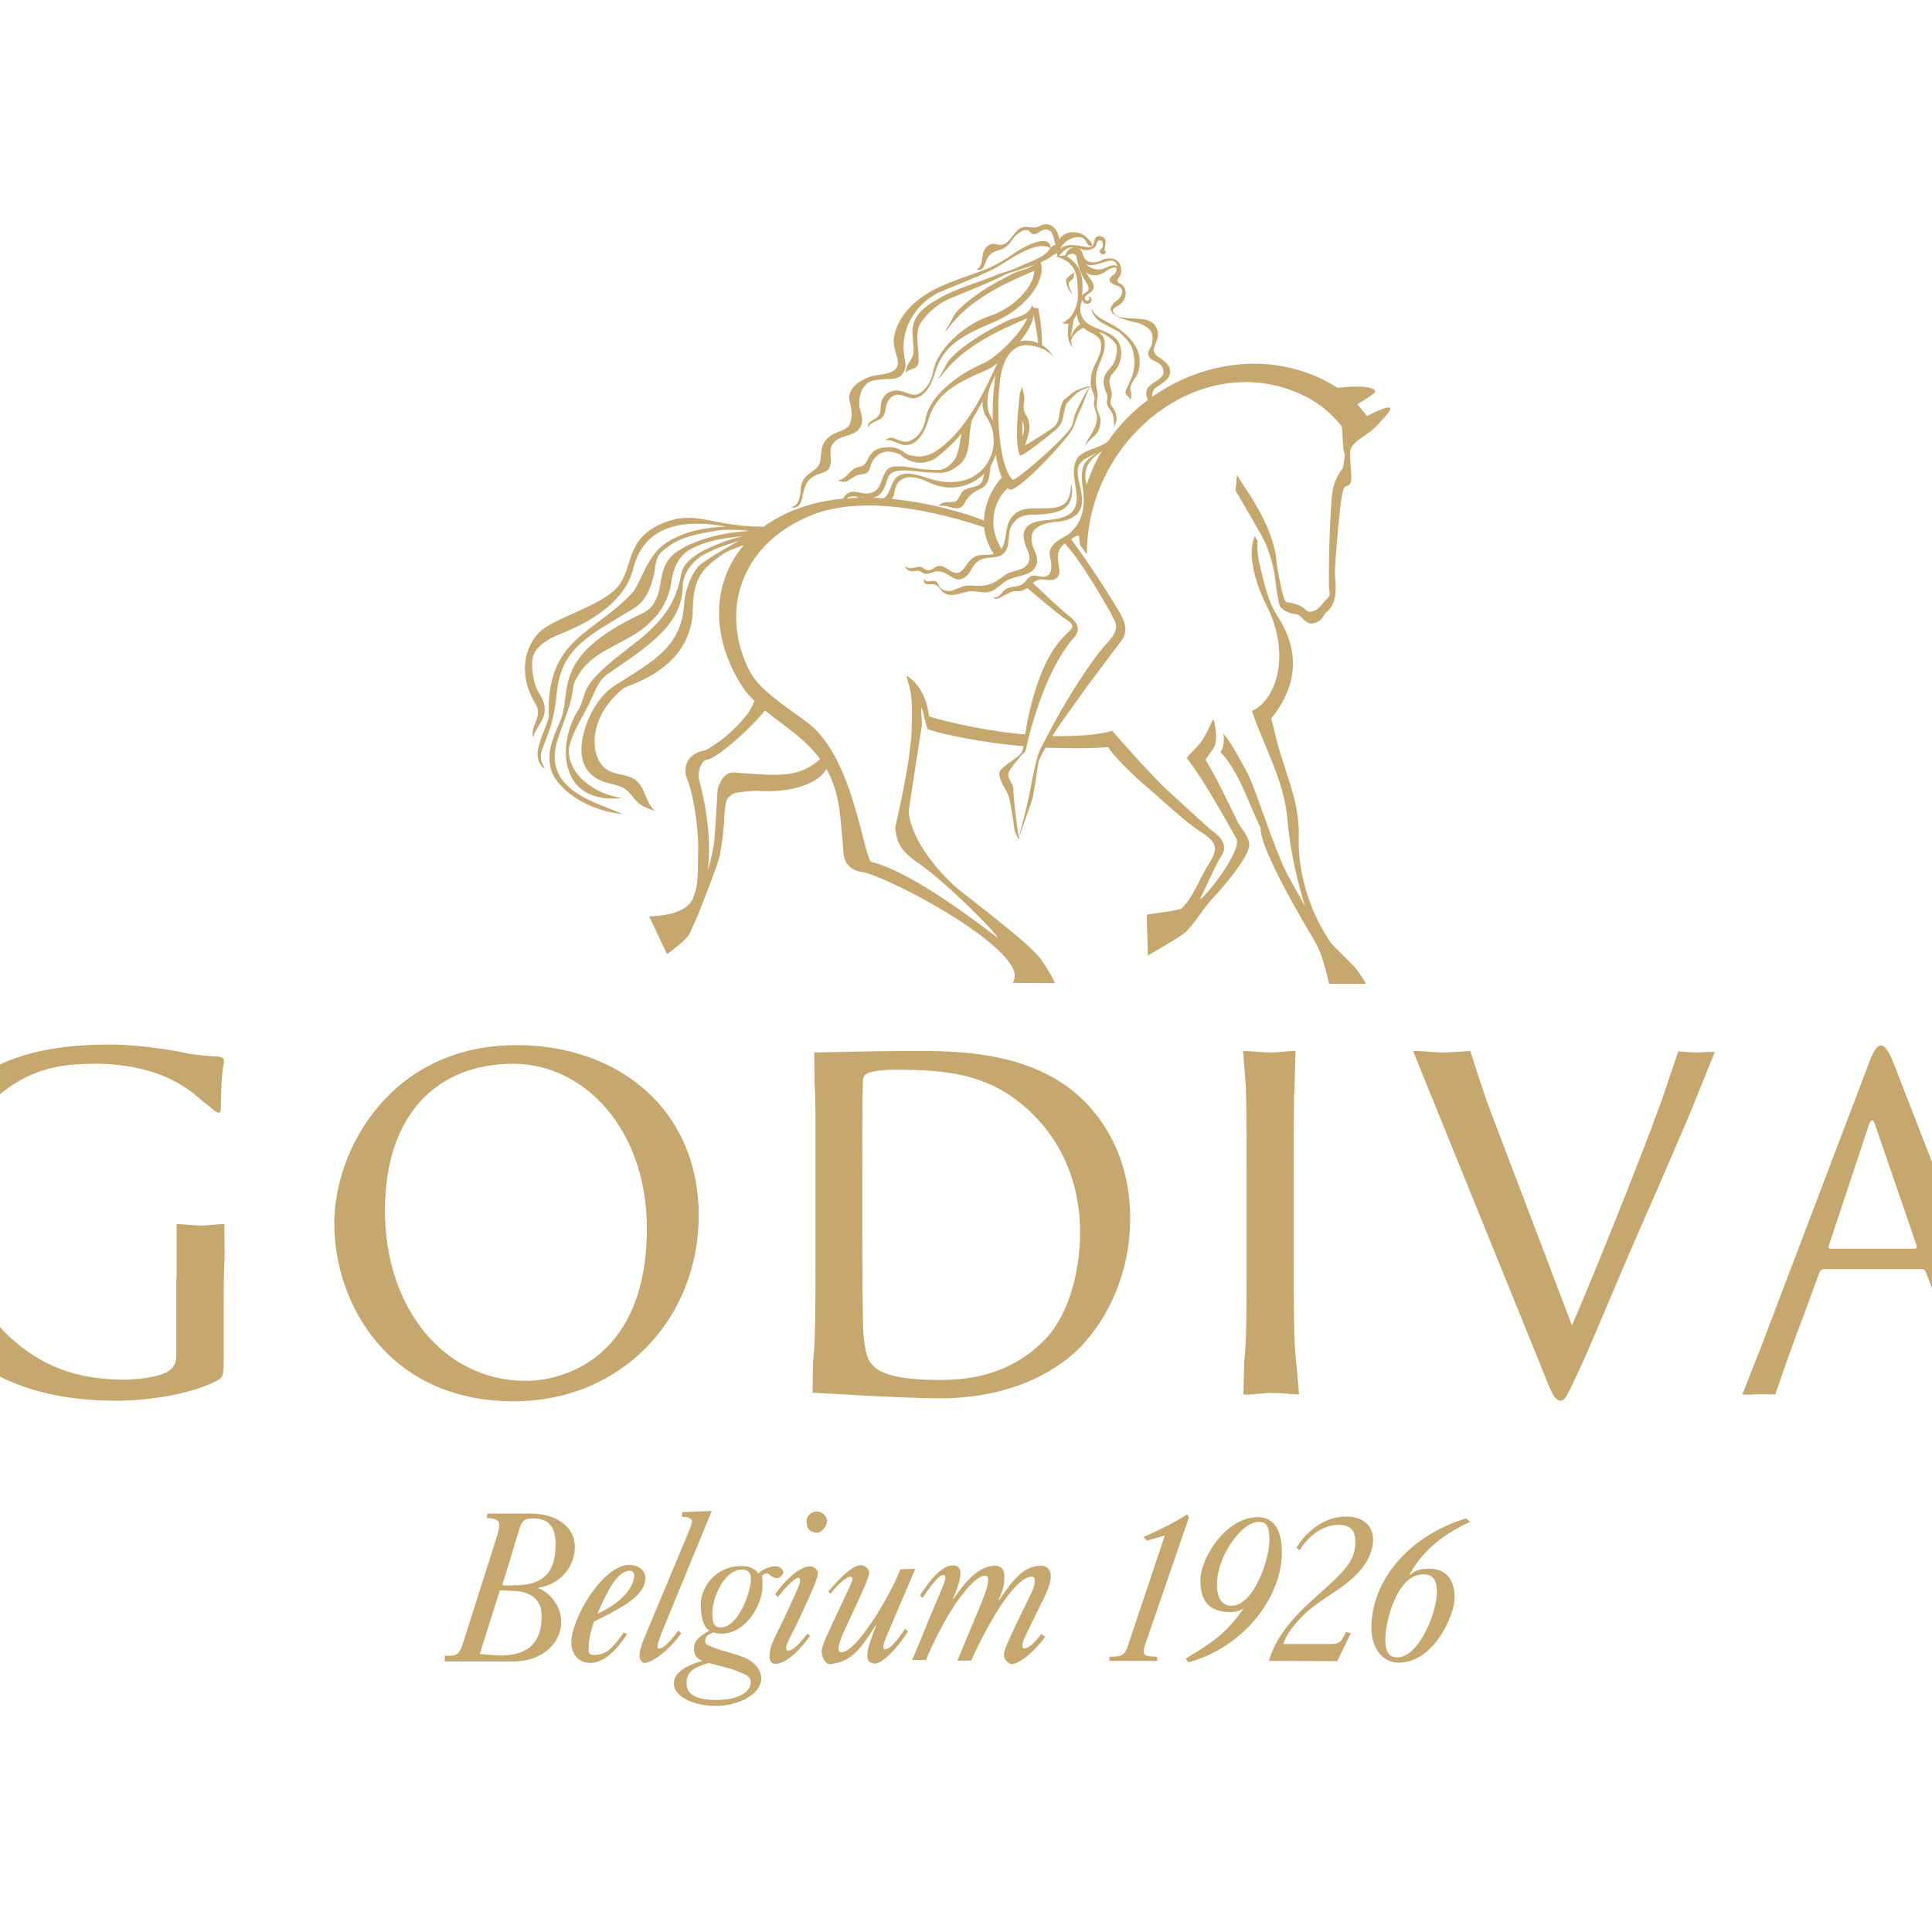 <?xml version="1.0" encoding="utf-8"?>
<!-- Generator: Adobe Illustrator 19.2.1, SVG Export Plug-In . SVG Version: 6.00 Build 0)  -->
<svg version="1.1" id="layer" xmlns="http://www.w3.org/2000/svg" xmlns:xlink="http://www.w3.org/1999/xlink" x="0px" y="0px"
	 viewBox="0 0 652 652" style="enable-background:new 0 0 652 652;" xml:space="preserve">
<style type="text/css">
	.st0{fill:#C6A86F;}
</style>
<g>
	<path class="st0" d="M174.3,352.7c34.5,0,61.5,21.8,61.5,57.5c0,34.3-25.5,62.7-62.5,62.7c-42,0-60.5-32.7-60.5-60.2
		C112.9,387.8,132,352.7,174.3,352.7 M177.5,466c13.8,0,40.8-8.7,40.8-51.5c0-33.1-20.9-55.5-45.1-55.5c-25.6,0-43.2,17-43.3,49.4
		C129.9,441.6,149.9,466,177.5,466"/>
	<path class="st0" d="M274.4,459.5c0.8-6.5,0.8-18.5,0.8-33.3v-27c0-23.9,0.1-28.2-0.3-33.1l-0.1-10.9c1.8,0,19.8-0.5,29-0.5
		c15.2,0,44.5-1.4,62.7,17.5c7.7,8,14.9,20.7,14.9,38.9c0,19.3-8,34.2-16.5,43.2c-6.6,6.9-21.7,17.6-47.7,17.6
		c-13.2,0-41.5-1.9-43-1.9L274.4,459.5z M291,415.8c0,16.2,0.2,30.3,0.3,33.2c0.2,3.8,1,9,2.3,10.6c2,2.9,5.9,6.1,24,6.1
		c14.3,0,25.6-4.2,34.6-13.2c8-7.8,12.3-22.5,12.3-36.6c0-19.5-8.4-32-14.7-38.6c-14.4-15.2-30.1-16.3-48.3-16.3
		c-3.1,0-7.2,0.5-8.5,1.1c-1.4,0.6-1.8,1.4-1.8,3.1c-0.2,5.2-0.2,19.8-0.2,31.6V415.8z"/>
	<path class="st0" d="M419.9,459.4c0.8-6.5,0.8-18.6,0.8-33.3v-27c0-23.9-0.1-28.2-0.3-33.1l-0.9-11.3c2.1,0,6,0.4,9.2,0.5
		c2.3,0,6.6-0.6,8.5-0.5l-0.3,11.3c-0.3,4.9-0.3,9.2-0.3,33.1v27c0,14.7,0,26.8,0.8,33.3l1,11.2c-3.3-0.1-5.2-0.5-9.6-0.5
		c-4,0.1-6.5,0.7-9.2,0.5L419.9,459.4z"/>
	<path class="st0" d="M59.6,431.5c0-12.4,0-18.4,0-18.4c2.6,0,5,0.4,7.9,0.5c2.4,0,5.6-0.5,8.2-0.5l0.1,11.3
		c-0.3,4.9-0.3,9.5-0.3,15.9v17.2c0,6.9-0.2,7.2-2,8.3c-9.8,5.2-25.1,6.9-34,6.9c-14.6,0.1-37.1-2.5-52.5-17.2
		c-9-8.6-18.2-24.1-18.2-42.9c0-24.5,12.1-41.9,25.7-50.4c13.8-8.6,30.9-9.7,42.7-9.7c9.7,0,21.3,2,24.2,2.6
		c3.2,0.8,8.6,1.3,12.4,1.5c1.5,0.2,1.8,0.8,1.8,1.4c0,2.2-0.9,1.1-1.1,16.5c0,1.7-1.6,1-3.6-0.9c0,0-2-1.5-3.5-2.8
		c-5.2-4.7-15.6-11.8-35.4-11.8c-9.6,0-20,0.9-30.9,9.4c-8.9,7-15.5,21-15.5,38.9c0,21.6,10.9,37.2,16.2,42.5
		c12.1,11.8,24.3,15.4,38.6,15.8c5.5,0.1,12.4-0.7,16-2.6c2-1.1,3.1-2.8,3.1-5.4V431.5z"/>
	<path class="st0" d="M566.4,354.8c1,0.1,4.8,0.4,6.7,0.4c0.9,0,1.1-0.2,5.6-0.2l-7.3,18.1c-1.7,4.3-9.6,22.6-17.9,41.5
		c-9.7,22.2-16.5,39-20,46.5c-4.3,9.2-5.2,11.6-6.8,11.6c-1.9,0-2.9-2.1-5.8-9.5l-38.1-93.9l-5.9-14.6c2.8-0.1,7.9,0.5,9.7,0.5
		c1.6,0,7.8-0.4,9.6-0.5c0,0,4,12.7,6.2,18.7l28.1,73.9c8.9-20.5,28.4-69.5,31.8-80.5C563.1,364.5,566.4,354.8,566.4,354.8"/>
	<path class="st0" d="M663.2,464.1l-13.3-34.9c-0.3-0.6-0.6-0.9-1.4-0.9h-33c-0.8,0-1.2,0.5-1.5,1.2l-9,24.3
		c-1.4,3.8-5.9,16.8-5.9,16.8s-3.1-0.1-4.8-0.1c-1.7,0-4.5,0.3-6.3,0.1l6.6-16.8l36.1-95c1.8-5.1,3.2-6,4.1-6c0.9,0,2.3,1.1,4.2,5.9
		c2.3,5.8,26.6,68.6,35.8,91.9l7.6,20.1c-2.3,0-6.3,0-16.9-0.3L663.2,464.1z M646.2,421.4c0.7,0,0.7-0.5,0.6-1.1L632.6,379
		c-0.6-1.2-1-1.2-1.7,0l-13.7,41.3c-0.3,0.8,0,1.1,0.5,1.1H646.2z"/>
	<path class="st0" d="M181.6,535.8l0.1,0.2c2.7,0.9,7.7,5,7.7,11.4c0,7.1-6.5,13.3-16,13.3h-23.3l0-1.9c3.2,0,4.7,0.1,5.9-3.5
		l11.7-36.8c0.3-1,0.8-2.8,0.8-3.9c0.1-1.9-2.1-2.2-4.2-2.3l0.2-1.5h14.7c8.9,0,15.1,4.8,14.8,11.7
		C193.7,529.7,188.1,535,181.6,535.8 M173.6,536.9l-4.9-0.2l-6.8,21.5l6.8,0.5c9.9,0,14.1-4.7,14.1-13.3
		C182.8,538,176.6,537.1,173.6,536.9 M179.7,512.4c-2.5,0-3.6,0.8-4.4,3.5l-5.8,19.1c1.3,0.1,3.3,0,4.1,0c11.4,0,13.9-6,13.9-14.1
		C187.4,515.4,185.4,512.4,179.7,512.4"/>
	<path class="st0" d="M210.6,541.8c-3.9,2.4-6.9,3.8-10.1,5.4c-1,2.6-1.8,6.2-1.8,8s-0.6,3.3,1.8,3.3c4.1,0,6.2-2.2,10-7.6l1.1,0.6
		c-3.5,5.4-7.8,9.7-12.4,9.7c-3.9,0-6.4-3-6.4-6.9c0-8,10.6-26.2,19.6-26.2c3.2,0,5.4,2.1,5.4,4.4
		C217.9,535.6,215.3,538.9,210.6,541.8 M212.2,530.1c-3.2,0.5-6,3.8-10.6,14.5c6.7-3,11.7-7.6,12.4-12.3
		C214.2,530.9,213.6,529.9,212.2,530.1"/>
	<path class="st0" d="M223.7,550c-1.7,4.2-1.8,5-1.8,5.7c0,0.9,0.2,0.6,0.8,0.6c1.1,0,3.6-2.4,6.2-6l1,0.9c-4.4,6.1-10,10-12.4,10
		c-1.1,0-1.7-1.5-1.7-2.4c0-0.9,0.4-3.1,1.5-5.7l15.5-37.1c0.6-1.4,0.9-2.9,0.6-3.2c-0.6-0.6-1.2-0.9-3.3-0.9l0.2-1.6l9.9-0.4
		L223.7,550z"/>
	<path class="st0" d="M262.2,532.6c-0.8,0-1.6-0.5-2.1-0.9c-0.7-0.4-0.7-0.8-1.6-0.7c-0.8,0.1-0.8,0.5-1.4,1
		c0.3,0.8,0.2,2.2,0.2,3.4c0,6.1-5.6,15.9-13.7,15.9c-1,0-2.3-0.2-2.9-0.4c-1.7,0.8-2.7,1.2-2.7,2.7c0,1.3,0.2,1.3,2.8,2.4
		c3.4,1.4,7.5,2,11.1,3.7c2.6,1.3,5,3.7,5,6.7c0,5.4-7.8,9.3-15.3,9.3c-8.2,0-14.2-3.5-14.2-7.5c0-3.6,3.7-6,9.6-7.7v-0.1
		c-2.1-0.7-2.8-2.1-2.8-4.2c0-2.6,1.9-4,5.2-5.9c-2-1.3-2.9-4.5-2.9-8.8c0-5.7,4.8-13,13.7-13c2.8,0,4.6,0.9,5.7,2.5
		c1.6-1.5,3.9-2.4,5.8-2.4c1.8,0,2.7,1.3,2.7,2.2C264.2,531.6,263,532.6,262.2,532.6 M248.4,563.8c-2.5-1-7.3-2-9.3-2.6
		c-5.2,1.6-7.4,3.1-7.4,6.9c0,4.8,5.5,5.6,10.1,5.6c6.9,0,11.2-2.4,11.5-5.6C253.6,565.7,251.6,565.1,248.4,563.8 M250.4,529.7
		c-6.1,0-10,9.7-10,14.5c0,3,0.3,5,2.9,5c5.8,0,9.9-11.6,10.1-15.8C253.6,531.1,252.8,529.7,250.4,529.7"/>
	<path class="st0" d="M269.6,546.6c-2,4.3-4.3,8.1-4.3,9.4c0,0.6,0.3,1.2,0.8,1.1c1.5-0.4,2.9-1.3,6.4-5.8l0.9,0.8
		c-2.5,3.3-7.4,9.4-11.8,9.4c-1.1,0-1.9-0.8-1.9-2.4c0-4.2,2-6.5,6-15.3c2.5-5.4,4.3-9,4.3-10.4c0-0.6-0.2-0.9-0.6-0.9
		c-1.6,0-5.5,4.7-6.9,6.5l-0.9-1c3.4-4.8,8.2-9.4,11.9-9.4c1.1,0,2.5,1.1,2.5,2.2C276.1,532.8,273.3,538.5,269.6,546.6 M275.8,517.2
		c-2.3,0-3.6-1-3.6-4c0-1.6,1.5-3,3.2-3.1c2.3-0.1,3.7,1.7,3.7,3.3C279,515.1,277.4,517.2,275.8,517.2"/>
	<path class="st0" d="M299.9,550.5c-1.6,3.9-1.8,4.4-1.8,5.3c0,0.4,0.1,0.8,0.5,0.8c1.4,0,3.3-1.6,6.9-7l0.9,1
		c-4.6,7.1-9.1,10.8-11,10.8c-2,0-2.7-1.1-2.7-2.5c0-1.6,0.1-2.9,2.8-9.9l0.2-0.9c-6.5,10.9-9.7,12.5-15.1,13.5
		c-1.9,0.4-3.3-2.2-3.3-4.3c0-2.1,2.4-6.7,5.4-13.2c3.2-6.9,5-10.4,5-11.2c0-0.5-0.1-0.8-0.7-0.8c-1.1,0-3.9,2.1-6.7,5.7l-0.8-0.6
		c3.5-4.3,8.1-9,11.1-9c1.3,0,2.7,1.3,2.7,2.5c0,1.7-2,5.9-5.9,14.3c-3.4,7.3-4.4,9.5-4.4,11.5c0,0.7,0.3,1.1,1,1.1
		c3.2,0,9.1-7.7,14.2-16.6c2.2-3.9,4.4-8,5.6-11.4l5.1-0.2L299.9,550.5z"/>
	<path class="st0" d="M349.3,545.4c-3.8,7.8-4.3,8.6-4.3,10.1c0,0.6,0.3,0.8,0.7,0.8c1.1,0,3.2-1.4,5.7-4.9l1.3,1
		c-3.4,4.8-8.7,9.2-11.4,9.2c-0.8,0-2.5-1.5-2.5-3c0-1.9,1.4-4.6,5.2-12.7c3.9-8,5.2-10.1,5.2-12.2c0-1-0.1-1.6-1.1-1.6
		c-3.4,0-8.7,6.3-14.2,16.1c-2,3.6-4.5,8.3-6.1,12.2l-4.7,0l6-14.4c2.7-6.4,4.4-10.5,4.4-12.8c0-0.7-0.1-1.4-1.2-1.4
		c-3.1,0-8.8,7-13.8,15.9c-2.2,4.1-4.9,9.5-6,12.5l-4.7,0c1.2-2.6,3.8-9,6.2-14.9c2.9-6.8,4.5-10.5,4.9-12c0.2-0.6,0.3-1.8-0.5-1.8
		c-1.4,0-3.9,3-7.1,7.8l-0.8-0.9c4-6.3,7.8-10.1,11-10.1c2.4,0,4.4,1.3,0.1,11.3l0.1,0.1c4.3-6.4,8.9-11.3,14.1-11.3
		c2,0,3,1.2,3.1,2.8c0.2,3.2-0.3,5.2-1.9,8.7l0.3-0.1c4.9-7.1,8.3-11.4,14.2-11.4c1.7,0,3.1,1.3,3.1,3.4
		C354.6,535.5,351.9,539.9,349.3,545.4"/>
	<path class="st0" d="M386.5,554.9c-0.3,0.7-0.5,1.7-0.5,2.5c0,1.2,0.5,1.6,4.4,1.7l0.2,1.4l-16.2,0v-1.4c3.9-0.1,5,0,6.3-3.9
		l12.4-37l-6,1.7l-1.2-1.2c4.8-2.1,10.4-4.8,14.8-7.7l0.5,1.2L386.5,554.9z"/>
	<path class="st0" d="M401,561l-0.8-1.3c8.2-5,13.7-8.3,19.6-17.1l0.1-0.1c-1,1.2-3.7,2-7.5,1.3c-5.2-0.9-7.3-4.5-7.3-10.6
		c0-7.1,8.4-21.2,19.4-21.2c5.9,0,8.1,5.1,8.1,11.9C432.6,539,419.7,556,401,561 M424.7,513.6c-5.6,0-14,11.5-14,21.1
		c0,5.1,2,7.2,4.9,7.2c7.6,0,12.9-16,12.8-22.3C428.3,515.2,427.6,513.6,424.7,513.6"/>
	<path class="st0" d="M456.8,532.3c-5.7,5.3-12.7,8-18.5,14.4c-3,3.4-4.3,5.4-5.2,8.1l14.2,0c4.1,0,5,0.3,6.9-4l1.7,0.3l-4.6,9.5
		l-23.1-0.1c1.5-5,3.9-9.2,8.5-14.4c4.7-5.3,10.5-9.6,15.4-14.7c4-4.1,5.3-7.1,5.3-11.1c0-4.1-1.9-5.7-5.8-5.7
		c-4.6,0-9.7,3.1-13,8.6l-1.1-0.9c3.5-5.5,9.2-10.5,16.9-10.5c5.1,0,9,2.6,9,8C463.3,524.3,460.6,528.8,456.8,532.3"/>
	<path class="st0" d="M475.8,531.2l-0.1,0.4c1.8-1.7,3.8-2.2,6.7-2.2c4.8,0,8.5,2.8,8.5,9.8c0,5.7-6.9,21.9-18.9,21.9
		c-6.3,0-9.2-6.1-9.2-11.7c0-16,12.6-31.1,32-37l1.3,1.2C488,517.3,480.4,522.7,475.8,531.2 M480.3,531.3c-8.9,0-12.8,16-12.8,22
		c0,4.8,1.7,6.2,4.5,6c7-0.6,12.9-15.1,12.9-21.9C484.9,533.9,484.2,531.3,480.3,531.3"/>
	<path class="st0" d="M365.7,108.6c-2.2,1.2-3.9,3.2-4.3,5.5c0.1-1.8,0.6-3.9,0.9-5.9c0-0.2,0-0.3,0.1-0.5c2-2.5,2.7-6.6,2.8-7.6
		c0.1-3.8,1.2-10.3-5.8-13.9l-3.2,0.3c8.1,2.2,7.3,7.9,7.6,13.1c0.1,2.2-1,5.8-2.8,7.7c-0.2,0.2-2.3,1.7-2.5,1.7
		c0.4,0,1.1,0.5,2.1,0.2c-0.5,3.5-0.4,6.5,1.9,8.4c-0.7-0.6-1-1.6-1-2.8c1-2.8,3.7-4.4,6.6-4.9C367.6,109.8,366,109,365.7,108.6"/>
	<path class="st0" d="M338.1,185.4c-0.3-0.5-0.7-1.1-0.9-1.6c-4.2-7.8-1.2-16.5,4.1-20l-2.6-3.2c-3.3,2.8-11.3,15-3,26.8
		C336.2,187.3,337.2,186.9,338.1,185.4"/>
	<path class="st0" d="M347.9,196.1c0.6,0.6,1.2,1.1,1.8,1.7c3,2.9,6.1,5.8,9.3,8.6c1.8,1.6,5.2,3.6,4.7,6.5
		c-0.3,1.5-1.5,2.5-2.4,3.6c-1,1.2-1.8,2.5-2.7,3.8c-3.3,5.3-5.9,11.1-7.9,16.9c-1.8,5-3.3,10.2-4.4,15.4c-0.1,0.4-0.1,0.9-0.4,1.1
		c-0.2,0.2-1.8,1.8-2.3,2.5c-1,1.2-2.1,2.5-2.9,3.9c0,0.1-0.1,0.1-0.1,0.1c-1.3,2.3,1.3,3.6,1.4,6.2c0,1.5,0.2,3,0.3,4.4
		c0.2,2,0.4,4.1,0.7,6.1c0.1,1,0.3,2,0.4,3c0.1,0.5,0.2,0.9,0.2,1.4c0,0.2,0.1,0.4,0.1,0.7c0,0.1,0,0.5,0.1,0.6
		c0.2,0.1,0.3-0.7,0.3-0.8c0.1-0.3,0.1-0.7,0.2-1c0.2-0.9,0.4-1.8,0.7-2.7c0.6-2.3,1.1-4.5,1.7-6.8c0.2-0.9,0.4-1.9,0.6-2.8
		c1.1-6.1,2.6-13.2,3.6-15.3c0.5-1,1-2,1.6-3.1c3.6-7.1,7.6-14,11.9-20.6c2.2-3.4,4.5-6.7,6.9-9.8c1.9-2.5,6.2-5.8,5.2-9.4
		c-0.2-0.6-0.6-1.3-0.9-1.9c-0.8-1.7-1.7-3.3-2.7-4.9c-3-5.3-6.3-10.5-9.8-15.5c-1.3-1.8-2.9-3.6-4.4-5.4c0,0,2.3-1.3,2.4-1.2
		c3.7,5.1,7.3,10.3,10.7,15.5c1.9,3,3.8,6,5.6,9c1.9,3.2,3.6,6.7,1.2,10.1c-1.3,1.8-2.7,3.5-4,5.3c-3.6,4.8-7.2,9.6-10.7,14.5
		c-4.7,6.6-10,13.5-13.3,20.9c-0.3,0.7-1.6,11.4-2.4,13.6c-0.4,1.2-0.8,2.3-1.2,3.4c-0.6,1.8-1.3,3.6-1.9,5.4
		c-0.3,0.8-0.5,1.6-0.8,2.4c-0.1,0.3-0.2,0.7-0.3,1c0,0.1-0.1,0.6-0.2,0.6c0,0-0.1,0-0.2-0.1c-0.1-0.1-0.1-0.3-0.2-0.4
		c-0.1-0.3-0.3-0.6-0.4-0.9c-0.2-0.5-0.5-1-0.6-1.5c-0.2-1.7-1.4-9.5-1.9-11.1c-0.6-2.5-3.7-5.9-3.2-8.5c0.4-1.9,6.9-5.1,7.6-6.9
		c0.7-1.8,0.8-4,1.1-5.9c0.6-3.8,0.8-5,1.7-8.8c1.9-7.5,4.4-15.3,9.1-21.6c1.3-1.8,3-3.3,4.5-4.9c1.8-1.9-1-3-2.5-4.1
		c-1.8-1.4-3.6-2.8-5.4-4.3c-2.5-2.1-5-4.2-7.5-6.3L347.9,196.1z"/>
	<path class="st0" d="M425.1,190.4c-1.2-4.8-0.6-8.4-0.8-8.2c-0.4,0.3-0.6-1.7-0.9-1.1c-0.7,1.7-1.3,4.5-0.8,8.4
		c0.8,5.8,2.6,10.4,5.1,15.4c8.4,17.2,2.2,32-5.2,35c3.9,11.8,10.7,23.1,11.9,36c1.1,12.3,3.2,20.2,6,30.1
		c-2.2-4.5-5.6-9.7-7.7-14.6c-5.6-13.3-9.3-26.3-12.3-31.6c-2.1-3.8-4.9-9.2-7.6-12.3c0.6,2.9-0.2,5.4-0.9,6.3
		c6.5,7,9.2,16.9,13.5,25.5c-0.2,7.6,15.3,33.2,18.6,38.9c2.7,4.6,4.5,13.8,4.5,13.8s12.2,0,12.4,0c-0.2-0.8-2.7-4.5-3.8-5.7
		c-1.6-1.8-7.1-6.9-8.2-8.4c-2.1-3.2-4-6.6-5.5-10.1c-3.4-7.9-5.4-16.9-5.1-25.5c0.4-12.5-5.4-22.9-8-34.7c-0.4-1.7-1.3-5.1-1.3-5.1
		c4.1-5.2,13.2-18,1.8-35.1C427.9,202.9,426.4,196,425.1,190.4"/>
	<path class="st0" d="M464.3,144c0.8-0.9,5.3-5.3,4.9-6.2c-0.4-1-4.1,0.7-7.9,2.6c-1.2-1.5-2.4-3-3-3.7c-0.1-0.1-0.2-0.2-0.2-0.3
		c3.2-1.9,6.1-3.8,6-4.3c-0.3-1.8-6.5-2-12.7-1.2c-32-20.4-75.9-0.2-85.3,34.9c-0.3,1.1,0.4,5.3,0.2,6.5c-0.4,4.4-4.5,8-4.5,8.1
		c0.3,0.2,2.4,0.4,2.4,0.5c0,1.9,0.1,1.1,0.3,3.1c0.2,0.3,2.3,3.1,2.3,3c0-1.2,0-2.4,0.1-3.6c2.2-37.5,40-65.9,73.1-49.9
		c5.5,2.7,9.7,6.4,12.9,10.5c-0.2-0.3,0.6,7.6,0.4,7.4c0.9,3.1,0.4,2.6,0,6c-0.1,1.3-2,2.1-3.3,6.9c-1.3,4.4-1.8,33.3-1.4,34.9
		c0.6,2.5-0.8,2.6-2.1,4.3c-1,1.3-2.2,2.6-3.9,2.9c-2.5,0.5-1.4-2.3-8.5-3.2c-1.1-0.1-3.1-11.5-3.3-13.6
		c-1-13.4-12.8-27.4-13.3-29.4c0,0-0.6,5.1-0.5,5.4c0.9,1.5,9,15.3,10,17.6c1.3,3,2.2,6.1,2.9,9.3c0.4,1.8,1.3,11.6,2.3,12.5
		c1.6,1.5,3.4,2.1,5.4,2.3c1.4,0.1,2.8,3.3,5.1,3.1c3.5-0.3,3.9-3,4.9-3.8c4.6-3.5,2.8-11.2,2.9-13.6c0.3-7.9,1.8-22.8,2.2-24.8
		c1-6.2,1.7-2.8,3.1-5.3c0.8-1.4-0.8-10.6,0-11.3C456.7,148.8,462.4,146.2,464.3,144"/>
	<path class="st0" d="M305.7,126.3c0.1-1.4,2-1.6,3-2.1c1.5-0.8,1.3-2.1,1.3-3.7c0-3.9-1.5-8.7,1.1-12.1c2.5-3.4,5.9-6.2,9.8-7.8
		c5.5-2.3,11-4.4,16.3-6.9c1.1-0.5,2-1.2,3.1-1.5c1.3-0.4,2.6-0.8,3.9-1.2c2.6-0.8,5.2-1.7,7.7-2.8c1.1-0.5,2.1-1,3.1-1.8
		c0.7-0.6,1.7-1.2,2.5-0.9c0.5-0.7,0.6-2.3-0.3-2.7c-1.8-0.9-2.8,1.3-3.8,2.3c-1.3,1.4-3.4,2.2-5.1,3c-1.9,0.8-3.6,1.5-5.5,2.4
		c-2.1,1-4.4,1.4-6.5,2.3c-6.5,2.7-13.7,4.5-19.8,8.1c-2.6,1.5-5.9,3.6-7.4,6.4c-1.7,3-1.1,5.7-0.9,8.9c0.2,2.2,0.3,3.7-1,5.5
		C306.1,123.4,305.7,124.1,305.7,126.3"/>
	<path class="st0" d="M370.7,108.1c-1.4-1.2-2.5-2.7-2.2-4.4c-0.1,2.9,5.5,5,7.8,6.4c4.7,3,8.4,7.2,8.3,11.8
		c-0.1,4.6-1.2,4.9-2.2,6.7c-0.7,1.3-1.2,2.1-0.8,3.5c0.3,1.4,0.3,1.9-0.2,3.2c0.3-0.9-0.8-1.5-1.2-2c-0.7-0.9-0.3-1.6,0.2-2.5
		c1-2.3,2.7-5.2,2.4-9.4c-0.3-4.1-1.2-5.9-5.1-9.3C376.5,111.3,371.9,109.2,370.7,108.1"/>
	<path class="st0" d="M325.5,169.8c-0.2,0.3-0.3,0.5-0.5,0.8c-1.5,1.7-3.8,0.6-5.7,0.2c-1-0.2-2.3-0.2-3.1,0.3
		c1.3-0.9,1.2-1.3,2.8-1.6c1.2-0.2,2.8,0.2,3.8-0.5c1.1-0.9,1.2-2.5,2.3-3.4c1-0.8,2.4-1,3.6-1.3c3.9-0.9,2.7-3.7,4.1-6.3
		c0.5-1,1.6-1.8,2.5-2.4c-1.2,0.8-1.2,3.8-1.4,5c-0.3,1.6-1,3.3-2.5,4.1C328.4,166.2,327.2,166.8,325.5,169.8"/>
	<path class="st0" d="M342.4,85.4c-3,2.1-5.8,3.8-9.1,5.2c-6.5,2.7-13.7,4.5-19.8,8.1c-5.9,3.5-11.1,8.9-11.9,16
		c-0.3,2.8,2.1,6.9,1.2,9c-1.1,2.7-6.4,2.7-8.1,3.1c-5,1.4-8.8,4.6-8,8.3c0.8,3.7,0.9,4.7,0.4,7.1c-0.7,3.2-4.3,3.1-6.5,4.7
		c-3.4,2.3-3.3,4.2-3.7,8c-0.3,3.6-2.9,3.7-5,6c-2.1,2.4-1.4,4-2,6.8c-0.4,1.8-1.1,2.8-2.6,3.4c-0.1,0.1-0.1,0.2,0,0.2
		c3.4,0.4,3.4-3.8,3.9-5.4c0.9-3,1.3-4.2,4.5-5.7c1.4-0.6,3.6-0.8,4.2-2.4c1.4-3.3-1-6,1.8-8.8c2.1-2.1,5.9-1.7,8-4
		c2.6-2.8,0.4-6.5,0.3-7.9c-0.2-2.6,0.3-6.2,3.2-8.1c1.2-0.8,4.2-1,6.6-1.1c1.2,0,2.5-0.1,3.5-0.6c0.6-0.3,1-0.8,1.3-1.2
		c1.8-2.1,0.6-4.4,0.4-7.4c-0.8-8.8,4.8-17.1,13-20.5c5.5-2.3,11-4.4,16.3-6.9c3.5-1.7,6.6-4.1,10.1-5.9c2.8-1.4,7.3-3.6,10.2-1.5
		C354.4,77.8,343.9,84.3,342.4,85.4"/>
	<path class="st0" d="M305.5,149.1c1,0,1.6-0.3,2.5-0.8c2.7-1.6,3.9-4.4,4.4-7.1c1.3-7.5,10.8-14.9,19.1-18.4
		c4.6-1.9,12.9-10.1,15.2-15.4c-9.6,4.1-21.9,9.5-29.3,19.8l-1.2,0.8c1.4-0.9,2.9-5.1,4.2-6.6c2.4-2.7,5.4-4.9,8.4-6.9
		c3.5-2.4,7.4-4.4,11.2-6.3c2.8-1.3,7.2-1.5,8.2-5.1c3.9,6.3-10.1,19.5-15.1,21.7c-10.1,4.4-17.1,7.6-19.9,17.2
		c-0.9,3-2.5,6.3-5.4,7.8c-0.3,0.2-2.5,0.7-3.6,0.2c-1.7-0.7-4.8-2-5.4-1.3c0.6-0.8,1.5-1.2,2.9-0.8
		C301.9,148,304.2,149,305.5,149.1"/>
	<path class="st0" d="M297.2,137.3c0-0.5,0.1-1.1,0.2-1.6c0.7-2.4,2.4-3.7,4.9-3.9c2.4-0.2,4.5,1.6,6.6,1.4c1.1-0.1,2.2-0.9,3-1.7
		c1.6-1.6,2.6-3.9,3-6.1c1.3-7.5,10.4-15.8,18.9-18.7c10-3.3,15.5-11.5,15.2-15.3c-9.6,4.1-21.9,9.5-29.3,19.8l-1.2,0.8
		c1.4-0.9,2.9-5.1,4.2-6.6c2.4-2.7,5.4-4.9,8.4-7c3.6-2.4,7.4-4.4,11.2-6.3c2.8-1.3,7.3-1.5,8.2-5.1c3.9,6.3-3.7,16.9-15.1,21.7
		c-10.1,4.3-17.1,7.6-19.9,17.2c-1,3.3-2.7,7.4-6.4,8.4c-2.7,0.7-4.7-2-7.4-0.8c-2.1,0.9-2.6,3-2.9,5c-0.6,4.1-4.5,3-6,5.8
		c-0.2-2.1,2-2.3,3.2-3.5C297.2,139.8,297.1,138.6,297.2,137.3"/>
	<path class="st0" d="M301.7,151.1c-0.3-0.1-0.6-0.1-1-0.1c0,0.6,1.3,0.9,1.8,1.2c0.9,0.6,1.6,1.6,2.5,2.2c0.9,0.6,2,1.1,3,1.4
		c2.4,0.7,4.9,0.4,7.1-0.8c0.4-0.2,0.8-0.5,1.2-0.8c16.6-13,16.5-26.7,26.3-37.6c-1.5,0.7-3.2,1.4-3.2,1.4
		c-3.5,3.1-9,24.2-23.3,34.1c-2,1.4-4.4,2.1-6.8,1.9c-1-0.1-2-0.3-2.9-0.6c-0.9-0.4-1.6-1-2.4-1.5c-0.4-0.2-0.7-0.4-1.1-0.6
		C302.4,151.3,302,151.2,301.7,151.1"/>
	<path class="st0" d="M284.6,170c1.3-4.1,5.6-1.9,8.7-1.9c4.6-0.1,5.2-3.6,6.4-7c1.4-3.9,9.5-1.8,13.2-1.7c5.2,0.2,6.6,0.8,10.9-2.6
		c4.8-3.8,2.2-12.4,5.1-17c-1.5,2.3-3.6,2.7-4.3,5.9c-0.5,2.3-1,7.6-2.6,9.6c-3.3,4.1-5,3.3-9.9,3.1c-3.2-0.1-10.7-2.4-12.8,0.2
		c-2.4,3.1-1.6,7.2-6.1,7.9c-3.1,0.5-7.4-3.1-9.4,3.6C283.8,170.4,284.4,170.4,284.6,170"/>
	<path class="st0" d="M298.5,169.9c-1.7,0.4-3.4,0.2-5-0.4c-0.8-0.3-1.6-0.7-2.3-1c-0.7-0.3-1.5-0.5-2.3-0.9c0.2-0.3,1.1,0,1.4,0.1
		c0.5,0.2,1,0.3,1.5,0.4c1.5,0.3,3.3,1.1,4.9,0.7c4.7-1.1,3.1-6.9,7.1-8.5c2.9-1.2,6.6,0.2,9.4,1.1c19,6.2,26.8-11.2,19.4-21.1
		c-0.6-0.8-1.6-4.6-0.7-6.8l2.9-4.8c-2.6,6.3-1.4,10.3-0.6,11.6c8.6,14.8-6.8,29.5-20.9,22.4c-2.8-1.4-7.2-2.8-9.9-0.2
		C301,164.9,303,168.8,298.5,169.9"/>
	<path class="st0" d="M305.4,190.6c0.9,2.3,3.7,0.4,5.3,0.7c1,0.2,1.6,1.1,2.5,1.2c1.3,0,2.3-1.4,3.6-1.5c2.2-0.2,3.5,1.9,5.5,2.3
		c2.5,0.4,3.4-2.3,4.7-3.8c3.3-3.9,6.1-1,9.8-3.2c2.6-1.6,2.4-5.8,3.1-8.5c0.8-3,2.6-5.2,5.7-5.9c2.8-0.6,5.8-0.2,8.7-0.4
		c1.4-0.1,3.3-0.4,4.5-1.2c2.2-1.4,2.5-4.1,2.7-7c0.3,1.1,0.8,3.9-0.7,6.5c-1.6,2.8-5.4,3.4-8.5,3.7c-4.5,0.5-8.2-0.7-10.9,3.9
		c-1.6,2.6-0.3,6.5-2.3,8.9c-2.1,2.7-5.6,1.2-8.4,2.7c-1.8,0.9-2.4,2.4-3.4,4c-1.3,2-3.3,3.4-5.8,1.9c-1.7-1-2.9-2-5-2.1
		c-1.5-0.1-3,1.2-4.5,0.8c-0.6-0.2-1.2-0.7-1.8-0.9c-1.2-0.3-2.2,0.4-3.4-0.1C305.6,192,305.7,191.6,305.4,190.6"/>
	<path class="st0" d="M357.7,86c-0.2,0.2-0.4,0.5-0.6,0.7c-0.7-0.6-0.2-1.6,0.2-2.1c2.4-3.2,6.5-1.5,9.7-1.2c2.7,0.3,1.8-2,2.8-3.2
		c0.8-1,2.5-0.5,3.1,0.5c0.8,1.2-0.8,4,0.2,4.1c0.2,1.1-1.1,1.3-1.7,0.6c-0.8-1,0.5-1.3,0.7-2.1c0.2-0.8,0-2.2-0.9-2.2
		c-1.2,0-1,1.4-1.5,2.1c-0.7,0.8-1.9,1.2-2.9,1.2c-1.6,0.1-3-0.9-4.6-0.9C360.3,83.3,358.9,84.6,357.7,86"/>
	<path class="st0" d="M356.7,82.2c0.5-1.4,1.6-2.6,2.7-3.2c1.8-1,4.3-0.8,6.1,0.2c0.7,0.4,3.5,2.7,3,3.8c-1.7,0.3-1.7-1.8-2.8-2.5
		c-1.3-0.9-3.7-0.4-5,0.4c-0.9,0.5-1.6,1.2-2.3,2c-0.1,0.2-1.5,2.7-1.3,2.7c-0.1,0-0.2,0-0.3,0C356.1,84.5,356.2,83.3,356.7,82.2"/>
	<path class="st0" d="M337.2,84.4c2.3-0.6,3.4-2,4.7-3.9c0.7-1,1.7-1.8,2.8-2.4c0.6-0.4,1.5-0.7,2.3-0.3c0.6,0.3,1,1.1,1.6,1.2
		c1.9,0.3,3.1-2.3,5.2-1.4c1.9,0.8,1.7,3.3,2.4,4.9c0.2,0.6,0.7,1.1,1,1.7c0.6-2.4,0.5-4.8-1-6.8c-1.4-1.9-3.5-2.2-5.4-1.1
		c-2.1,1.2-4.5-0.4-6.5,0.7c-1.4,0.8-2.5,2.7-3.5,3.8c-1.4,1.6-2.6,2.2-4.7,1.6c-2.2-0.6-4,1.3-4.4,3.3c-0.3,1.6-0.3,4.4-2.1,5.2
		c1.9,0.9,2.6-1.2,3.1-2.6C333.4,86.1,334.8,85,337.2,84.4"/>
	<path class="st0" d="M282.7,162c3.4-0.1,3.6-3.8,7.4-4.5c4-0.7,1.6-6.7,10.2-6.6c0.8,0,1.4,0.3,2.1,0.5c0.6,0.2,1.1,0.4,1.5,0.9
		c0.2,0.2,0.4,0.4,0.6,0.7c0.2,0.3,0.1,0.4,0.1,0.8c-2.1-1.1-4.9-2-7.2-0.9c-1.8,0.9-3.1,2.4-3.6,4.4c-1,3.6-2.7,2.3-4.6,3.1
		C286.8,161.5,285.5,163.7,282.7,162"/>
	<path class="st0" d="M255.8,177.7c-0.9,0-1.8,0-2.7-0.1c-14.9-0.9-19.6-5.7-30.9-0.4c-0.3,0.1-0.6,0.3-0.9,0.5
		c-11,5.9-7.2,15.8-14.4,21.9c-6.5,5.5-18.4,8.6-24,13c-3.5,2.8-4.8,7-5.3,8.8c-1,4.6-0.4,10.5,3.1,16.1c2.7,4.4-1.8,7-0.8,11.4
		c0.9-3.3,3.2-5.1,3.8-8.1c0.5-2.5-0.5-4.9-1.9-7.1c-1.7-2.6-2.6-8.3-2.1-11.4c0.7-4.1,5.4-6.8,9.5-8.4c10.9-4.3,21.8-11.2,24.5-22
		c4.1-16.6,20.3-16.2,31.4-14.2c-7.4,0.3-14.2,1.6-20.3,5.5c-6.5,4.2-8.7,13.8-11.2,16.6c-13,14.3-29.3,15.3-28.4,41.9
		c0,1.4-2,5.5-2.6,7.5c-0.6,1.9-1.3,3.7-1.2,5.7c0.1,0.8,0.4,3.5,2.5,4.5c-0.7-1.2-1.4-2.7-1.4-4c0-1.7,0.6-2.8,1.2-4.4
		c0.8-2.1,1.6-4.2,2.3-6.4c1-3.5,1.5-7.1,1.9-10.7c1.4-15.8,12-19.9,26-28.6c3.5-2.2,4.9-5.2,5.9-8.2c0.5-1.6,1-3.3,1.2-5
		c0.2-2,0.6-4.1,2.1-5.7c0.3-0.4,2.8-2.2,3.2-2.5c4.1-2.8,9.2-3.7,14.2-4.6c4.1-0.8,7.5-0.5,11.2-0.3c0.3,0.1,0.6,0.1,0.9,0.2
		c-5.7,0.4-11.9,1.3-18,3.8c-0.9,0.4-2.1,0.8-3,1.3c-0.8,0.5-1.6,0.9-2.4,1.4c-4,2.3-5.5,6-6.1,9.9c-0.7,4.8-1.8,9.3-6.5,11.5
		c-31.5,14.7-23.2,26.6-27.6,36.4c-2.5,5.7-4.6,10.4-3,16.4c1,3.7,8.1,12.9,24.2,14.9c-7.6-3.7-25.5-7.3-22.7-22.5
		c1-5.2,5.3-13.6,5.9-20.1c0.2-2.1,1.6-4.2,3.1-6.3c5.7-7.4,16.8-9.4,23.1-16.1c3.9-3.6,6.1-8.2,6.9-13c0.4-2.2,1-8.1,6.1-11.2
		c2.7-1.6,6.1-2.7,9.2-3.4c2.8-0.6,5.8-0.9,9-1.3c-0.7,0.2-1.5,0.4-1.9,0.5c-1.2,0.3-2.3,0.6-3.4,1c-2.3,0.8-4.5,1.7-6.6,2.7
		c-4.5,2-8.4,5.1-9,8.5c-3.2,19.3-18.9,23.3-29.9,35.8c-1.3,1.6-2.2,3.2-2.8,4.9c-0.6,1.7-0.8,3.4-2.3,5.7c-7.1,11.6-6,31.7,15,29.3
		c-9.4-1.3-18.5-8.1-17.9-16.8c1.2-5.8,5.1-11.2,7.2-15.8c2.1-4.5,2.8-7.1,6.1-9.4c13.3-9.1,24.9-16.4,25.1-29.4
		c0.1-5.1,4.2-9.3,7.6-11c3.8-1.9,7.3-3.2,11.4-4.3c-0.8,0.4-7.6,3.9-12.9,7.8c-2.6,1.9-5.3,8.4-5.6,13.1
		c-0.8,14.5-9.7,19.2-23.2,27.7c-6.6,4.1-10.7,13.2-11.4,19.9c-0.4,3.8,0.3,7.8,3.6,10.6c1.8,1.5,4,2.3,6.3,2.8c4,1,5,1.4,7.4,4.5
		c2.2,2.8,3.6,3.3,7.4,4.7c-3.3-3.2-3-7.2-6.1-10.1c-2.5-2.4-6.7-1.9-9.6-3.6c-3-1.7-4.1-4.7-4.5-7.6c-1-7.5,3.2-15,9.5-20
		c0.7-0.6,2-0.9,2.9-1.3c5.5-2.2,10.6-5.2,14.3-9.3c2.6-2.8,4.4-6.2,5.4-9.7c0.6-2.1,0.9-4.3,0.9-6.5c0.1-2.7,0.2-4.9,0.9-7.6
		c1.4-5.7,6.1-8.7,8.8-10.7c1.9-1.3,4.1-2.1,6.3-2.9c1-0.3,4.8-1.6,4.8-1.6s3.6-4.1,3.9-4.7C259.1,177.9,256.4,177.6,255.8,177.7"/>
	<path class="st0" d="M346.3,251.8c0,0,0.5-3.9,0.4-3.9c-10.7-0.7-26.2-3.9-33.1-6.1c-0.3-0.1-0.4-8.9-7.3-13.6
		c-0.9-0.6,0.6,2.5,1.1,5.9c0.6,4.6,0.3,10.1,0.3,10.6c0,12-5.7,34.2-5.6,34.9c0.6,3.8,1,7,7.3,11.3c9.5,6.4,27,24.1,27.3,25.6
		c-19.3-14.8-33.2-23.2-42.5-25.6c-2.8-0.7-5.8-34.9-21.5-46.9c-7.8-5.9-16.4-11-19.8-17.7c-9.8-19.2-3.8-42.7,21.4-52.6
		c19.9-7.8,48.7,1.1,58.8,4.6c0.3,0.1,0.3-2.1-0.2-2.3c-8-3.4-39-13.2-63-4.6c-27,9.7-34.4,35.8-20.1,59.2
		c9.3,15.2,31.1,17.2,33.7,44.4c0.6,5.8,1,9.7,1.1,12.4c0.2,5,3.7,6.5,6.4,6.9c8,1.3,48.5,22.4,51.4,34.1c0.2,0.9-0.1,2.5-0.6,3.3
		l14.1,0.1c0-1.2-3.1-5.7-4.5-7.9c-3.3-5.2-27.2-22.9-29.4-25c-14.2-13.4-15.4-23.5-15.3-25.2c0-0.8,3.9-25.8,4.3-28.2
		c0-0.2,0-0.2,0-0.2c0.4,0.1-0.4-6.6,0-6.4c0.3,0.1,1.8,7.1,2.1,7.2C321.3,248.9,340.2,251.7,346.3,251.8"/>
	<path class="st0" d="M352.2,252.3l2.6-3.9c0,0,13.9,0.4,20.5-1.8c0,0,13.7,15.7,19,20.4c3.6,3.2,13.5,12.5,15.1,13.6
		c1.7,1.2,3.5,3,3.7,5.2c0.2,1.9-1.2,3.4-2.1,5c-0.9,1.8-4.9,10.2-6,12.6c1.3,0,14.5-16.5,12.2-20.5c-3.1-5.5-6.2-11-9.5-16.4
		c-2.2-3.6-4.5-7.1-7-10.4c-0.6-0.8,2.6-2.8,4.8-6c2.3-3.3,3.8-7.7,4-7.3c0.1,0.1,1.7,5.8,0.4,9c-0.6,1.4-3.2,4.4-3,4.7
		c4.4,7.2,9.3,18,10.9,21.1c1.2,2.2,3.6,4.4,3.8,7.4c0.2,4-9.7,15.5-12.3,18.1c-3.6,3.8-5.8,8.2-9.1,11.4c-1.7,1.6-12.9,8-12.9,8
		c0.3-1.1-0.5-12.2-0.2-13.8c0-0.2,10.8-1.4,11.6-2.1c3.4-3.1,5.7-8.8,7.9-12.8c1.2-2.1,3.1-4.5,3.4-7c0.3-2.8-2.8-4.8-4.8-6.1
		c-5.3-3.3-15.5-13-18.5-15.4c-3.1-2.5-11.8-11-12.7-13.2C366.6,252.9,352.2,252.3,352.2,252.3"/>
	<path class="st0" d="M237.8,255.3C238.1,255.2,237.6,255.2,237.8,255.3"/>
	<path class="st0" d="M247.9,260.7c-4-0.3-5.2,4.4-5.6,5.1c-0.2,0.3-0.6,10.3-1.2,17.5c-0.3,3.2-1.2,7-2.3,10.5
		c1.7-11.5-1.4-25.2-2.8-30.4c-0.9-3.3,1-6.7,2.3-7c2.5,0.2,13.4-8.7,20.1-16.9c0,0,9.3,3.2,12.3,6.6c3,3.3,7.6,8.7,7.6,8.7
		C270,263,263.1,261.8,247.9,260.7 M279.3,256.4c-4.5-5-24.3-20.7-24.3-20.7c-0.6,1.3-1.5,3.4-2.5,4.9c-6,8-14.4,13-15.3,12.8
		c-1.7,0.3-3.6,1.3-4.7,2.8c-1.4,2-1.5,4.6-0.6,6.7c2.5,6.1,4,19,3.7,24.5c-0.2,5.6,0.4,10.5-1.7,15.7c-2.5,6.2-13.9,6-14.8,6.2
		c0,0,6,12.7,6,12.7c0.9-0.7,6.7-4.8,7.6-6.9c2.3-5.1,2.4-5.1,3.9-9c0.9-2.5,5.5-13.7,6.3-17.4c1.1-5.9,1.6-11.7,1.5-12.7
		c0-0.1,0.4-5.2,0.8-5.9c0.5-0.9,1.4-1.9,2.4-2.3c1.2-0.5,6.6-1,8.2-0.9c1,0.1,14.2,1.1,21.3-5.1C277,261.8,280.9,258.2,279.3,256.4
		"/>
	<path class="st0" d="M345.5,145.7l-0.5,1.8c0,0.1,0,0.1,0,0.2c0-2,0-3.9,0-5.8C345.5,143.1,345.8,144.4,345.5,145.7 M363.4,131.7
		c-1.2,0.5-4.4,3.2-4.6,3.5c-0.5,1-0.9,2.2-1.1,3.4c-0.5,2.9-0.4,3.9-2,5.4c-0.7,0.7-7,4.8-9.8,6.3c0.3-0.8,0.6-1.7,0.8-2.4l0.5-1.9
		c0.5-2.2,0.1-4.6-1.1-6.2c-0.5-0.7-0.5-1.8-0.7-2.5c0.1-0.9,0.2-1.8,0.3-2.6c0.1-1.5-0.7-3-0.7-4.4c0,0.9-0.9,1.9-0.9,3
		c-0.1,2.2-2,15,0,20.3c0.4,1.1,9.7-6.5,12.1-8.5c3-2.5,2.4-5,3.5-8.4c0.3-0.9,3.2-3.7,4.2-4.4c1.3-0.9,3.8-1.6,4.3-1.9
		C367.4,130.1,364.3,131.3,363.4,131.7"/>
	<path class="st0" d="M362.7,91.9c-1,0.4-2.8,1.9-2.9,2.5c-0.1,0.8,0.2,2,0.5,2.6c0.5,1.1,0.6,0.9,1.3,2.1c0.2-0.5-0.5-1.5-0.6-1.8
		c-0.2-0.8-0.3-0.8-0.3-1.3c-0.1-1.8,1.9-1.1,1.7-3.3"/>
	<path class="st0" d="M362.9,139.5c-0.9,2.1-0.4,3.5-1.9,5.4c-3.9,5.1-18.6,17.8-19.3,17c-3.5-3.6-4.8-14.8-4.8-22.8
		c0-5.9,0.4-12.1,1.6-15.5c1.3-3.9,3.3-6.1,6.1-6.9c0.6-0.2,1.4-0.3,2.2-0.2c2.4,0,7.8,1.7,8.8,4.4c-0.7-1.9-2.2-3.4-4-4.5
		c0.2-1.8-0.3-8.4-1.3-12.6c0,0,0,0.3-1,0.2c-0.9-0.2-1.3-1.5-1.3-1.5c0.5,1.7,2.3,11.2,2.3,13.3c-2-0.9-4.2-1.1-6.2-0.6
		c-3.4,0.9-5.8,3.6-7.3,8c-1.4,4.1-1.8,11.5-1.8,18.1c0.1,7.2,1.2,19.5,5.5,23.8c2.1,2.1,20.2-17.2,21.7-20.8
		c0.6-1.5,1.1-3.5,2.4-6.1c1.2-2.2,2.1-5.7,3.3-7.8C367,131.1,364.1,136.8,362.9,139.5"/>
	<path class="st0" d="M367.2,173.6c-2,6.9-1.7,5.8-5.9,8.4c-4.9,3-4.6,5.1-3.9,9.4c0.7,3.9-1.6,4.8-5,4.2c-4-0.8-5.3,4.3-8.9,3.9
		c-1.8-0.2-2.9,0.6-4.7,1.5c-0.9,0.5-2.7,1.8-3.6,0.6c2.2,0.3,2.7-1.7,4.1-2.7c1.6-1.1,3.7-0.7,5.5-1.6c1.3-0.7,1.8-2.3,3.2-2.9
		c1.6-0.6,3.4,0.7,5,0.1c2.4-0.8,1.9-4.4,1.4-6.3c-1.3-4.8,4.7-6.7,6.3-8c1.6-1.4,3.4-3.2,4.3-6.3c1.7-5.8-0.1-9.4,0.1-13.3
		c0.1-1.8,0.1-2.8,1.1-4.4c1-1.6,3-2.5,4.4-3.8c1.1-1.1,3.1-2.4,4.4-3.1c-1.6,1.9-4.7,3.9-6.2,5.4c-1.8,1.9-2.8,3.9-2.5,6.8
		C367,165.4,368.3,169.9,367.2,173.6"/>
	<path class="st0" d="M392.4,121.5c-1.7-1.4-3.7-1.8-2.7-4.8c0.5-1.5,1.4-2.9,1-4.8c-0.3-1.3-1-2.5-2.1-3.2c-1.2-0.8-2.7-1-4.1-1.1
		c-1.6-0.1-3.2-0.2-4.7-0.3c-0.7-0.1-1.7-0.2-2.4-0.5c-0.3-0.1-1.2-0.5-1.7-1.4c-0.7-1.4,1.2-1.9,2.1-2.5c0.7-0.5,1.3-1.2,1.6-1.9
		c1-2,0.5-4.5-1.6-5.4c-0.9-0.4-0.9-1.2-0.3-1.8c1.6-1.8,1.3-6.8-3.4-6.6c-2.4,0.1-3,1.6-5.7,1.3c-1.5-0.2-2.4-0.7-3-2.8
		c-0.5-1.9-2.4-2.9-4.2-1.8c-0.9,0.5-1.3,1.4-1.7,2.3c-0.1,0.3-0.7,1.1-0.1,1.2c0.5,0.1,0.5-0.7,0.7-1c0.2-0.2,0.4-0.4,0.7-0.5
		c1-0.5,2.3-0.3,2.5,0.9c0.9,4.7,1.9,6.3,3.1,8.2c0.6,1,1.5,2.4,0.6,3.3c-0.7,0.7-1.8,0.7-1.9,2c-0.1,1.2,0.7,2.4,2.1,2.2
		c1.6-0.2,1.5-2.7-0.2-2.4c0.6,0,0.9,0.9,0.4,1.2c-0.9,0.6-1.7-0.5-1.1-1.3c0.4-0.5,1.3-1,1.8-1.4c1.9-1.5,0.7-3.4-0.5-5
		c-1.6-2.2-3-4.3-3.1-6.4c2.1,4.3,7,1.3,9.8,0.8c3-0.6,3.8,3.2,1.4,4.8c-2.3,1.6-1.1,2.9,1.5,3.7c0.4,0.1,0.8,0.3,1.1,0.7
		c0.7,0.8,0.4,1.9,0,2.7c-0.3,0.5-0.7,1-1.2,1.4c-0.5,0.4-1.1,0.8-1.5,1.3c-0.2,0.3-0.6,0.8-0.7,1.1c-0.1,0.4-0.1,0.8,0.1,1.2
		c0.1,0.4,0.4,0.8,0.8,1.1c0.6,0.5,1.4,0.9,2.3,1.3c1.2,0.5,3.2,1.1,4.2,1.3c1.3,0.2,2.7,0.6,3.7,1.2c2.1,1.1,3.4,2.4,2.8,6
		c-0.3,2-2.2,2.9-0.9,4.8c0.8,1.3,3.5,1.5,4.3,3.2c1.4,3-0.8,3.9-2.6,5.2c-1.3,0.9-2.4,1.5-2.7,3.1c-0.5,2.2,1.7,3.8,0.3,6.2
		c-0.8,1.4-2.6,2.1-4.1,2.6c-2,0.7-2.2,1.8-3.9,3.1c-1.9,1.4-3.7,3.5-5.4,5c-2.8,2.5-8.8,2.6-10.6,6.3c-2.2,4.4,0.9,10.2,0,14.6
		c-0.9,4.9-6.8,5.4-10.7,5.7c-4.9,0.4-8.2,2.4-6.7,7.5c1.1,3.6,2,3.8,1.5,6.1c-0.7,3-4.4,3.2-6.7,4.1c-3,1.2-4.5,4.3-9.9,4.4
		c-2.2,0.1-3.9-0.5-6.1,0.3c-2.4,0.9-4.5,2.5-7.1,0.5c-0.8-0.6-0.8-2-1.9-2.4c-1.4-0.4-2.9,0.9-3.8-0.8c-0.3,3,2.4,1.4,3.8,2
		c1.5,0.6,2,2.4,3.5,3.1c2.2,1,4.6-0.1,6.8-0.6c2.3-0.6,3.6-0.1,5.8,0.1c3.6,0.3,5-1.9,7.6-3.7c2.8-1.9,7.4-1.6,9.6-4.1
		c2.6-2.8-0.1-6.6-0.4-7.9c-1.3-4.5,0.3-7.5,8.9-8.2c3.9-0.3,6-2.4,6.3-2.7c3.4-4.1-0.2-10.2,0-14.5c0.2-4,4.4-4.5,7.2-6.5
		c2.7-1.9,4.2-4.1,6.4-6.5c0.2-0.2,0.5-0.5,0.7-0.7c2.2-2,4.6-2.9,7.2-4.4c1.7-1,3.4-2.4,3.6-4.4c0.2-2.1-0.6-4.1,1.4-5.6
		c1.6-1.2,4-2.2,4.6-4.5C395.3,124.1,394.2,122.9,392.4,121.5"/>
	<path class="st0" d="M364.5,89.4c2.2,4.7,6.5,3.7,8.2,2.5c4.4-3.2,4.8-0.9,3.6,0.3l1.1-0.2c0.5-2.3-0.6-3.4-4.3-1.6
		c-2.6,1.3-6.4,0.5-8.8-4.2L364.5,89.4z"/>
	<path class="st0" d="M364.8,100.4c-1.5,2.3-2.5,7.4,0.9,10.3c1.7,1.6,5,2.1,5.7,4.5c1,3.4-1.6,6.7-2.7,9.8
		c-0.5,1.3-0.5,2.5-0.6,3.9c-0.2,2,0.8,3.1,1.2,4.9c0.2,0.8-0.1,1.7-0.1,2.3c-0.1,1.8,1.1,3.2,1,5.1c-0.2,4-3.3,6.4-4.3,10
		c0.4-1.4,2.1-2.9,3.1-3.8c1.8-1.5,2.2-2.9,2.4-5.3c0.1-1.9-1.6-3.9-1.3-5.8c0.2-1.8,0.5-3,0.1-4.7c-0.6-3-0.5-5.7,0.7-8.5
		c1.3-3,3.8-8.9-0.3-11c0.5,0.1,1.1,0.2,1.6,0.4c0.7,0.3,2.8,1.8,3.4,2.4c1.7,1.6,1.6,3.5,0.8,6.3c-0.8,2.8-3.2,3.8-3.8,6.3
		c-0.3,1.2-0.2,2.2,0.1,3.4c0.3,1,1,2,1,3.1c-0.1,1.1-0.4,2.1,0.2,3.2c0.4,0.7,1,1.3,1.4,2.1c0.8,1.8,0.5,3.6,0.8,5.5
		c-0.2-1,0.5-2.1,0.7-3c0.1-0.6-0.1-1.4-0.2-2c-0.2-1.2-0.9-1.9-1.5-2.9c-0.8-1.3,0-2.2,0.1-3.5c0.2-1.6-0.9-3.2-0.8-4.9
		c0.1-1.9,1.7-2.9,2.7-4.5c1.6-2.8,1.7-6.4,0.3-8.7c-2.2-3.6-7.9-4-10.8-6.5c-2.4-2.1-2.5-5.2-1.2-8l0.2-0.9L364.8,100.4z"/>
</g>
</svg>
